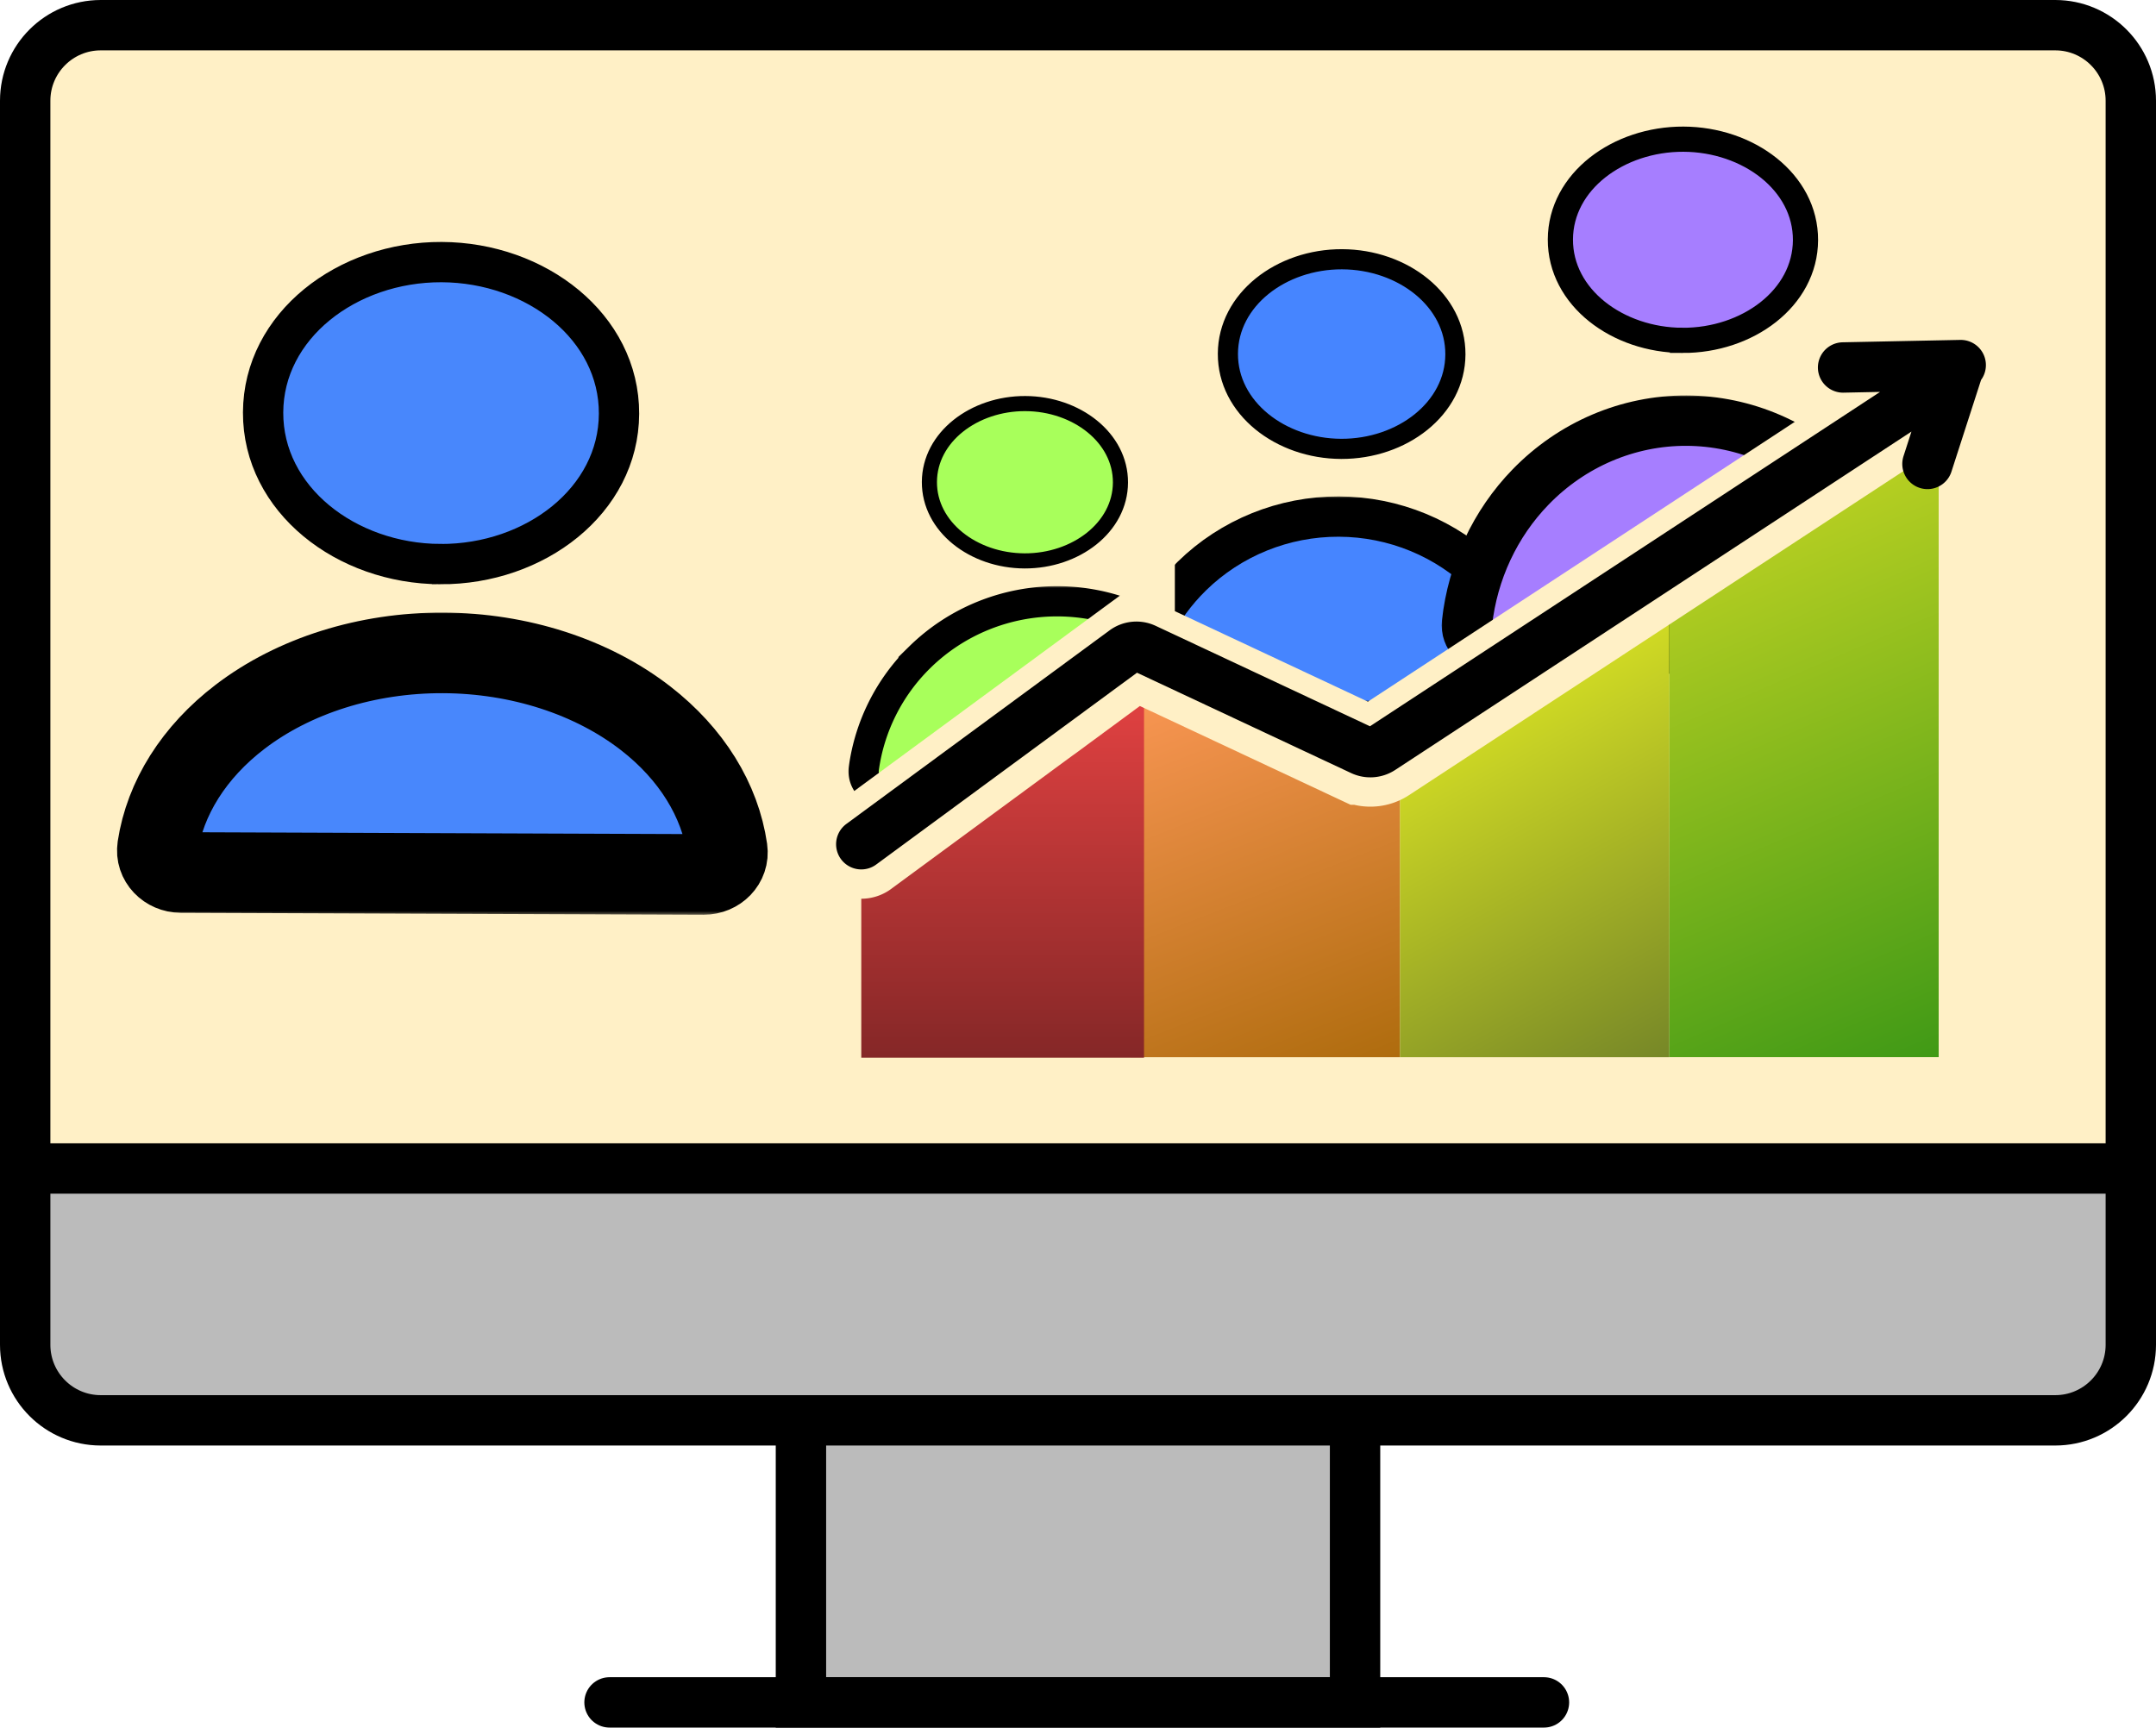 <svg xmlns="http://www.w3.org/2000/svg" width="428" height="343" fill="none"><path fill="#BBB" stroke="#000" stroke-width="10" d="M159 262h110v76H159z"/><path stroke="#000" stroke-linecap="round" stroke-width="10" d="M121 338h185.5"/><path fill="#FFF0C6" stroke="#000" stroke-width="10" d="M418 235h5V20c0-8.284-6.716-15-15-15H20C11.716 5 5 11.716 5 20v215h413Z"/><path fill="#BBB" stroke="#000" stroke-width="10" d="M10 232H5v35c0 8.284 6.716 15 15 15h388c8.284 0 15-6.716 15-15v-35H10Z"/><mask id="a" width="130.223" height="60.485" x="22.86" y="121.384" fill="#000" maskUnits="userSpaceOnUse"><path fill="#fff" d="M22.86 121.384h130.223v60.485H22.86z"/><path d="M139.711 173.615c2.761.01 5.045-2.232 4.649-4.965-1.418-9.786-7.093-18.982-16.202-26.046-10.642-8.253-25.1-12.921-40.193-12.977-15.094-.057-29.586 4.503-40.29 12.676-9.161 6.996-14.905 16.149-16.396 25.925-.417 2.729 1.85 4.988 4.612 4.999l51.91.194z"/></mask><path fill="#4887FC" d="M139.711 173.615c2.761.01 5.045-2.232 4.649-4.965-1.418-9.786-7.093-18.982-16.202-26.046-10.642-8.253-25.1-12.921-40.193-12.977-15.094-.057-29.586 4.503-40.29 12.676-9.161 6.996-14.905 16.149-16.396 25.925-.417 2.729 1.85 4.988 4.612 4.999l51.91.194z"/><path stroke="#000" stroke-width="16" d="M139.711 173.615c2.761.01 5.045-2.232 4.649-4.965-1.418-9.786-7.093-18.982-16.202-26.046-10.642-8.253-25.1-12.921-40.193-12.977-15.094-.057-29.586 4.503-40.29 12.676-9.161 6.996-14.905 16.149-16.396 25.925-.417 2.729 1.85 4.988 4.612 4.999l51.91.194z" mask="url(#a)"/><path fill="#4887FC" stroke="#000" stroke-width="8" d="M87.446 112.001c18.777.07 35.374-12.623 35.438-29.849S106.447 52.109 87.67 52.039c-18.778-.07-35.375 12.623-35.439 29.849S68.668 111.93 87.445 112Z"/><mask id="b" width="84.193" height="45.273" x="168.116" y="116.248" fill="#000" maskUnits="userSpaceOnUse"><path fill="#fff" d="M168.116 116.248h84.193v45.273h-84.193z"/><path d="M243.469 157.774c2.761.009 5.043-2.232 4.692-4.971a38.1 38.1 0 0 0-10.901-22.119c-7.221-7.202-17.039-11.267-27.295-11.301-10.255-.033-20.108 3.968-27.391 11.124a38.2 38.2 0 0 0-11.091 22.047c-.375 2.736 1.888 4.992 4.649 5.001l33.669.109z"/></mask><path fill="#A8FF5B" d="M243.469 157.774c2.761.009 5.043-2.232 4.692-4.971a38.1 38.1 0 0 0-10.901-22.119c-7.221-7.202-17.039-11.267-27.295-11.301-10.255-.033-20.108 3.968-27.391 11.124a38.2 38.2 0 0 0-11.091 22.047c-.375 2.736 1.888 4.992 4.649 5.001l33.669.109z"/><path stroke="#000" stroke-width="6" d="M243.469 157.774c2.761.009 5.043-2.232 4.692-4.971a38.1 38.1 0 0 0-10.901-22.119c-7.221-7.202-17.039-11.267-27.295-11.301-10.255-.033-20.108 3.968-27.391 11.124a38.2 38.2 0 0 0-11.091 22.047c-.375 2.736 1.888 4.992 4.649 5.001l33.669.109z" mask="url(#b)"/><path fill="#A8FF5B" stroke="#000" stroke-width="3" d="M203.398 111.363c10.159.033 18.992-6.649 19.03-15.556s-8.737-15.647-18.896-15.68-18.992 6.649-19.03 15.556 8.736 15.647 18.896 15.68Z"/><mask id="c" width="91.21" height="49.295" x="220.432" y="98.417" fill="#000" maskUnits="userSpaceOnUse"><path fill="#fff" d="M220.432 98.417h91.21v49.295h-91.21z"/><path d="M301.777 143.24c2.761.009 5.042-2.231 4.709-4.972-1.083-8.922-5.153-17.288-11.642-23.73-7.687-7.632-18.139-11.939-29.056-11.975s-21.405 4.204-29.158 11.785c-6.544 6.401-10.686 14.74-11.846 23.655-.356 2.739 1.905 4.993 4.667 5.002l36.163.118z"/></mask><path fill="#4685FF" d="M301.777 143.24c2.761.009 5.042-2.231 4.709-4.972-1.083-8.922-5.153-17.288-11.642-23.73-7.687-7.632-18.139-11.939-29.056-11.975s-21.405 4.204-29.158 11.785c-6.544 6.401-10.686 14.74-11.846 23.655-.356 2.739 1.905 4.993 4.667 5.002l36.163.118z"/><path stroke="#000" stroke-width="8" d="M301.777 143.24c2.761.009 5.042-2.231 4.709-4.972-1.083-8.922-5.153-17.288-11.642-23.73-7.687-7.632-18.139-11.939-29.056-11.975s-21.405 4.204-29.158 11.785c-6.544 6.401-10.686 14.74-11.846 23.655-.356 2.739 1.905 4.993 4.667 5.002l36.163.118z" mask="url(#c)"/><path fill="#4685FF" stroke="#000" stroke-width="4" d="M266.256 89.12c12.076.04 22.617-7.996 22.663-18.75s-10.425-18.858-22.501-18.897c-12.075-.04-22.616 7.996-22.662 18.75-.046 10.755 10.425 18.858 22.5 18.897Z"/><mask id="d" width="98.24" height="56.318" x="285.914" y="78.359" fill="#000" maskUnits="userSpaceOnUse"><path fill="#fff" d="M285.914 78.359h98.24v56.318h-98.24z"/><path d="M373.254 128.905c2.761.009 5.037-2.229 4.755-4.975-1.044-10.172-5.392-19.729-12.405-27.056-8.151-8.515-19.235-13.32-30.813-13.357-11.579-.038-22.704 4.695-30.928 13.157-7.076 7.28-11.506 16.809-12.637 26.974-.306 2.744 1.951 4.997 4.712 5.006l38.658.126z"/></mask><path fill="#A67EFF" d="M373.254 128.905c2.761.009 5.037-2.229 4.755-4.975-1.044-10.172-5.392-19.729-12.405-27.056-8.151-8.515-19.235-13.32-30.813-13.357-11.579-.038-22.704 4.695-30.928 13.157-7.076 7.28-11.506 16.809-12.637 26.974-.306 2.744 1.951 4.997 4.712 5.006l38.658.126z"/><path stroke="#000" stroke-width="10" d="M373.254 128.905c2.761.009 5.037-2.229 4.755-4.975-1.044-10.172-5.392-19.729-12.405-27.056-8.151-8.515-19.235-13.32-30.813-13.357-11.579-.038-22.704 4.695-30.928 13.157-7.076 7.28-11.506 16.809-12.637 26.974-.306 2.744 1.951 4.997 4.712 5.006l38.658.126z" mask="url(#d)"/><path fill="#A67EFF" stroke="#000" stroke-width="5" d="M334.004 67.58c12.888.041 24.365-8.373 24.415-19.895.049-11.52-11.355-20.01-24.243-20.052-12.889-.041-24.366 8.373-24.415 19.894-.05 11.522 11.354 20.01 24.243 20.052Z"/><path fill="url(#e)" d="M277.922 154.669v55.232H224.45v-79.284z"/><path fill="url(#f)" d="M170.977 167.754V210h56.131v-79.156z"/><path fill="url(#g)" d="M277.922 154.672v55.231h53.472v-91.309z"/><path fill="url(#h)" d="M384.859 84.734v125.161h-53.471v-91.309z"/><path stroke="#FFF0C6" stroke-linecap="round" stroke-width="20" d="m170.977 168.437 52.251-38.433a4 4 0 0 1 4.067-.4l43.047 20.178a4 4 0 0 0 3.891-.277L385.327 76.68"/><g stroke="#000" stroke-linecap="round" stroke-width="10" filter="url(#i)"><path d="m170.977 163.617 52.251-38.433a4 4 0 0 1 4.067-.4l43.047 20.177c1.257.59 2.73.485 3.891-.276l111.094-72.826M365.883 68.96l23.349-.474M382.633 88.11l6.313-19.547"/></g><defs><linearGradient id="e" x1="227.595" x2="265.791" y1="130.172" y2="227.574" gradientUnits="userSpaceOnUse"><stop stop-color="#FF9959"/><stop offset="1" stop-color="#A46604"/></linearGradient><linearGradient id="f" x1="199.042" x2="199.042" y1="130.844" y2="210" gradientUnits="userSpaceOnUse"><stop stop-color="#EB4444"/><stop offset="1" stop-color="#852727"/></linearGradient><linearGradient id="g" x1="262.719" x2="316.709" y1="121.712" y2="220.182" gradientUnits="userSpaceOnUse"><stop stop-color="#F8FF23"/><stop offset="1" stop-color="#748527"/></linearGradient><linearGradient id="h" x1="316.185" x2="369.559" y1="93.643" y2="217.392" gradientUnits="userSpaceOnUse"><stop stop-color="#CFDA24"/><stop offset="1" stop-color="#3F9916"/></linearGradient><filter id="i" width="236.344" height="113.039" x="161.977" y="63.578" color-interpolation-filters="sRGB" filterUnits="userSpaceOnUse"><feFlood flood-opacity="0" result="BackgroundImageFix"/><feColorMatrix in="SourceAlpha" result="hardAlpha" values="0 0 0 0 0 0 0 0 0 0 0 0 0 0 0 0 0 0 127 0"/><feOffset dy="4"/><feGaussianBlur stdDeviation="2"/><feComposite in2="hardAlpha" operator="out"/><feColorMatrix values="0 0 0 0 0.45 0 0 0 0 0.45 0 0 0 0 0.45 0 0 0 0.68 0"/><feBlend in2="BackgroundImageFix" result="effect1_dropShadow_666_217"/><feBlend in="SourceGraphic" in2="effect1_dropShadow_666_217" result="shape"/></filter></defs></svg>